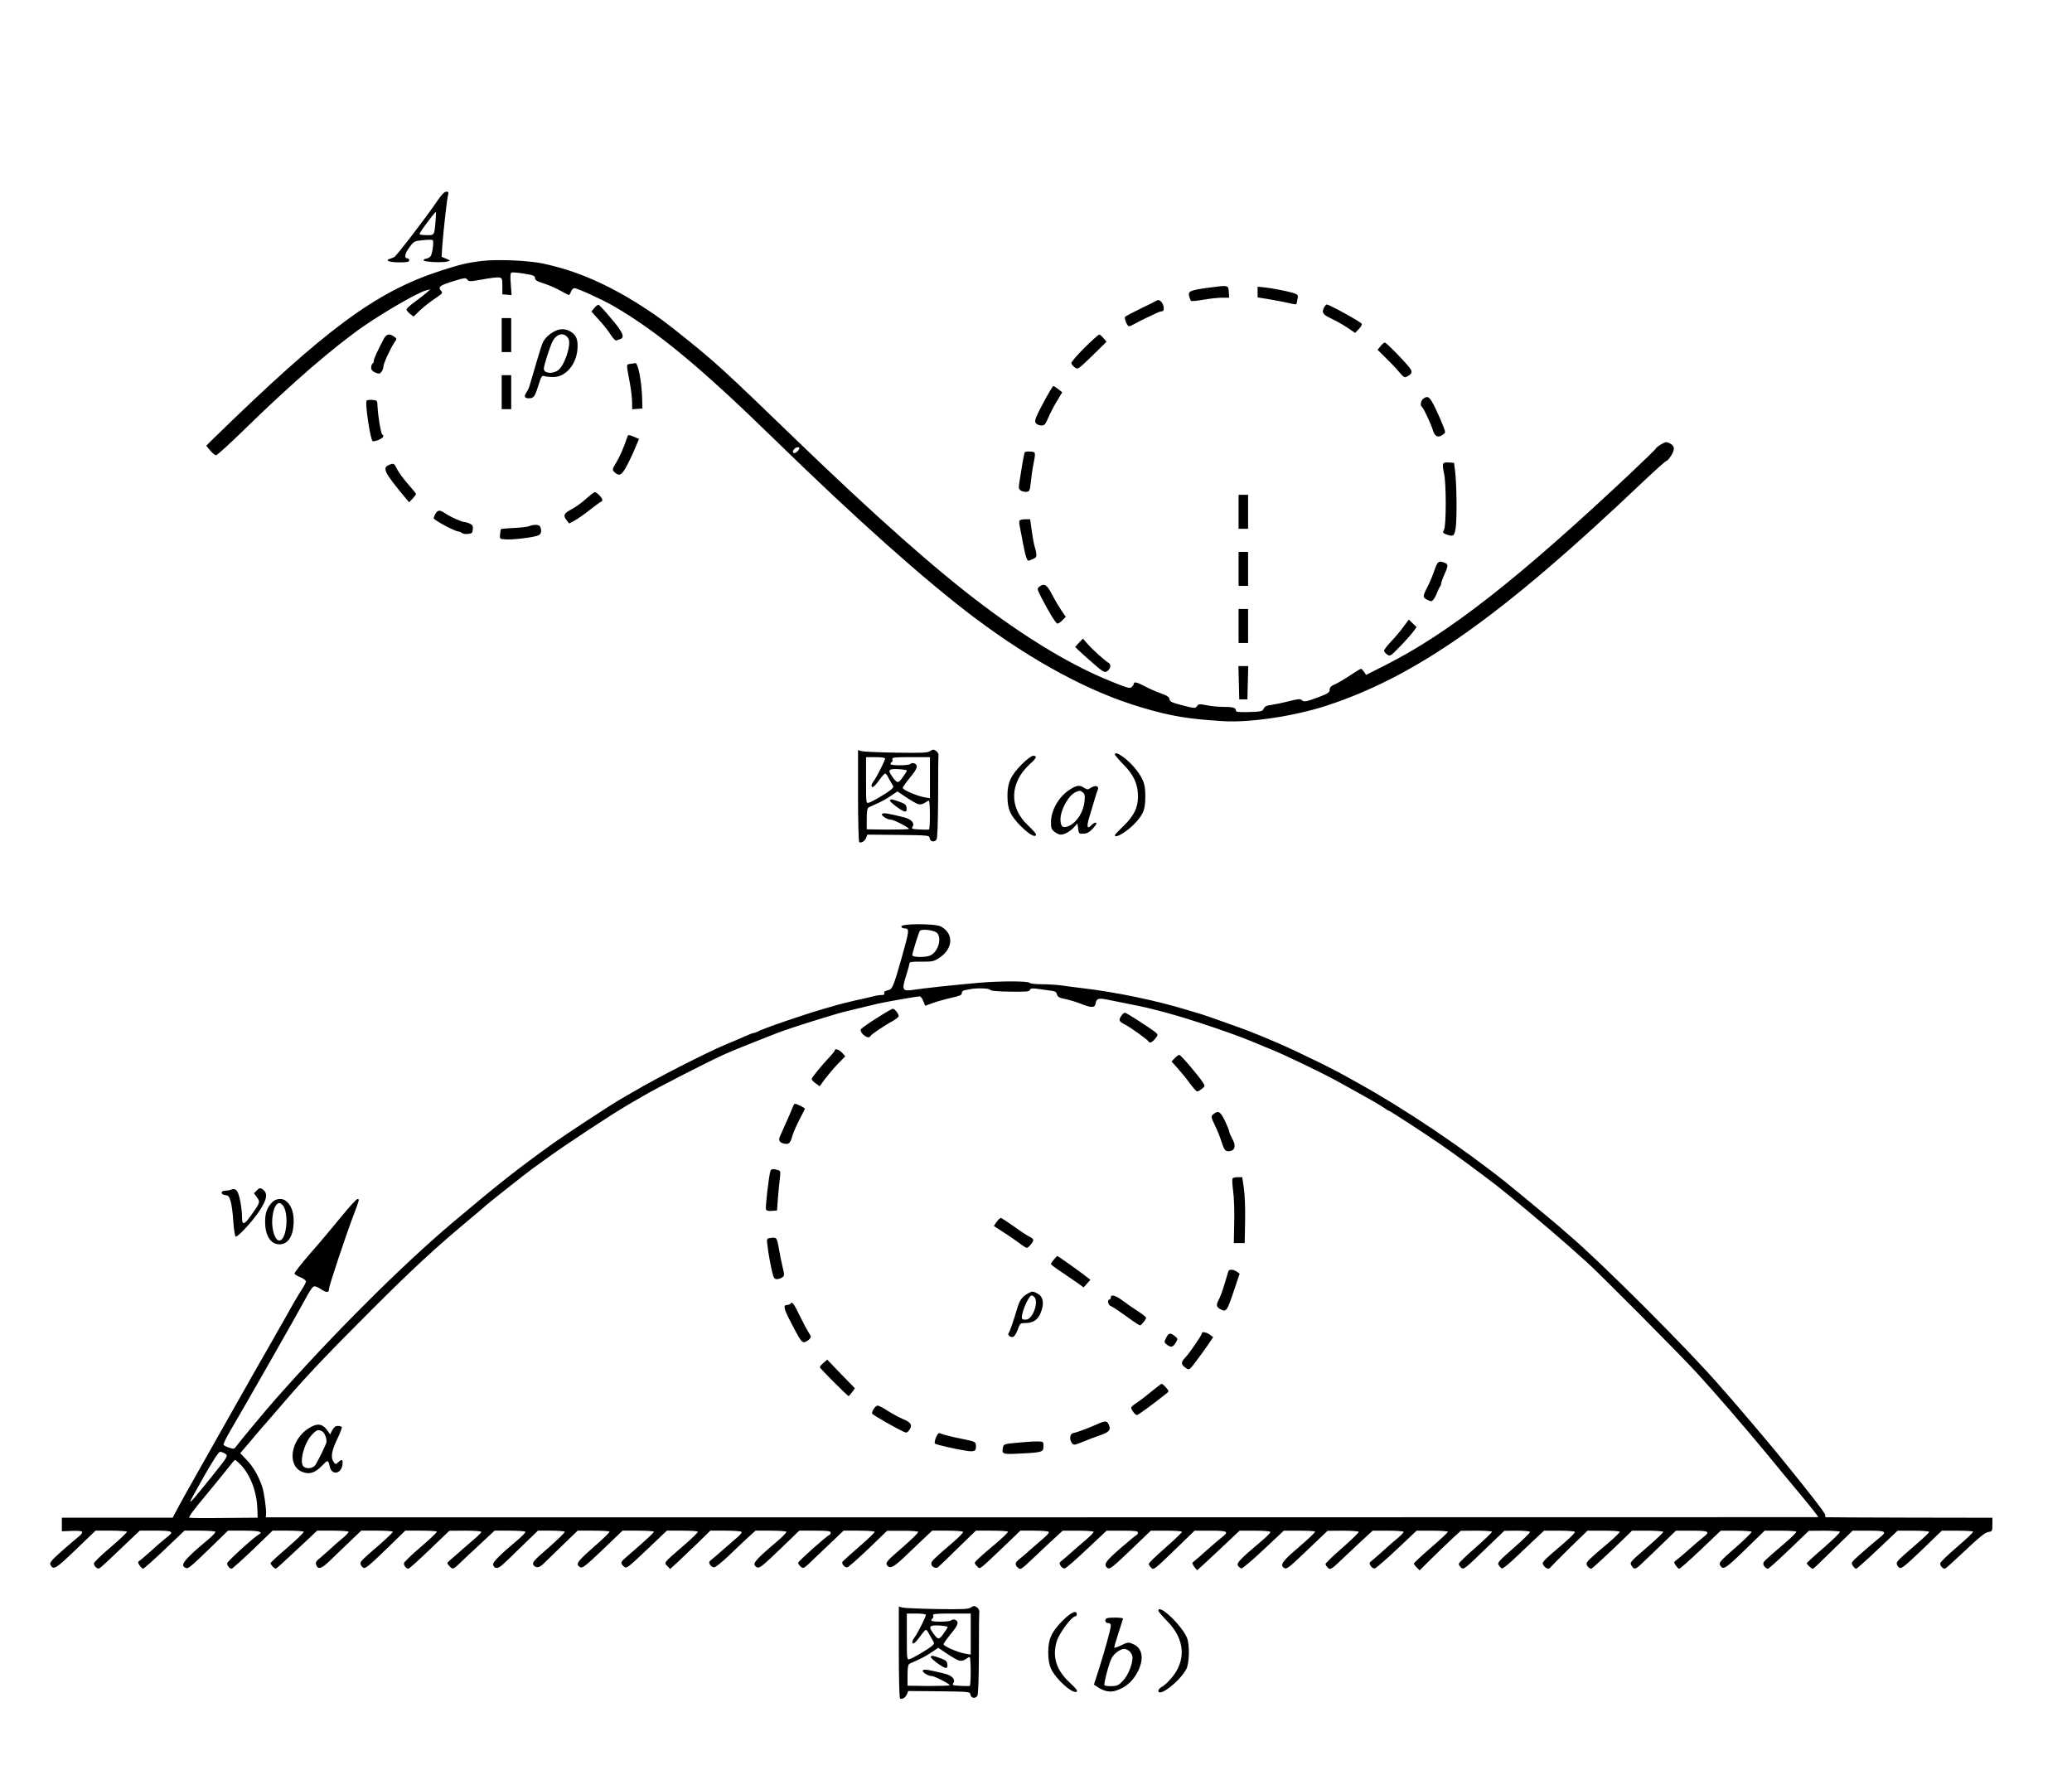 <?xml version="1.0" standalone="no"?>
<!DOCTYPE svg PUBLIC "-//W3C//DTD SVG 20010904//EN"
 "http://www.w3.org/TR/2001/REC-SVG-20010904/DTD/svg10.dtd">
<svg version="1.0" xmlns="http://www.w3.org/2000/svg"
 width="1524pt" height="1302pt" viewBox="0 0 1524 1302"
 preserveAspectRatio="xMidYMid meet">
<g transform="translate(0,1302) scale(0.1,-0.1)"
fill="#000000" stroke="none">
<path d="M3217 11543 c-74 -111 -301 -406 -317 -414 -8 -4 -23 -10 -33 -13
-39 -12 -2 -26 69 -26 59 0 74 3 74 15 0 8 -7 15 -15 15 -25 0 -17 37 18 83
31 42 35 44 96 50 35 4 68 4 73 1 10 -6 1 -89 -13 -116 -5 -9 -19 -18 -31 -20
-13 -2 -23 -7 -23 -13 0 -12 138 -19 175 -9 25 7 25 7 -9 21 l-33 14 6 92 c10
123 34 337 42 365 5 17 2 22 -13 22 -14 0 -35 -22 -66 -67z m-13 -145 c-9
-110 -8 -108 -63 -108 -26 0 -50 3 -54 6 -5 5 18 39 89 132 14 17 27 32 29 32
3 0 2 -28 -1 -62z"/>
<path d="M3540 11100 c-105 -13 -157 -26 -300 -72 -477 -155 -845 -428 -1684
-1248 l-39 -39 29 -35 c16 -19 35 -35 43 -35 7 -1 102 85 210 191 346 338 649
600 871 755 162 112 405 252 465 267 l30 8 -26 -24 c-14 -13 -53 -43 -87 -68
-34 -24 -62 -50 -62 -57 0 -6 12 -21 26 -32 l26 -20 46 45 c26 25 75 63 109
86 60 40 62 43 46 60 -24 27 -6 40 97 71 78 24 86 25 97 10 12 -15 20 -15 110
1 54 10 109 17 123 15 23 -4 25 -8 25 -64 l0 -60 34 -3 34 -3 -6 81 c-5 59 -3
82 6 85 7 3 48 -1 92 -8 68 -11 80 -16 80 -32 0 -16 15 -25 67 -41 37 -12 92
-36 121 -53 30 -17 57 -31 61 -31 4 0 11 11 16 25 5 14 16 25 25 25 22 0 204
-83 287 -131 322 -187 640 -450 1178 -975 612 -597 1111 -1041 1475 -1316 434
-326 849 -549 1230 -662 220 -65 339 -85 600 -101 197 -13 528 37 763 114 665
218 1289 660 2328 1648 89 84 166 153 172 153 6 0 22 19 36 42 28 47 23 71
-19 90 -19 9 -30 6 -59 -12 -20 -12 -36 -25 -36 -29 0 -3 -87 -88 -192 -187
-825 -775 -1331 -1171 -1796 -1406 l-144 -73 -15 23 c-9 12 -19 22 -23 22 -4
0 -38 -21 -76 -46 -38 -26 -88 -55 -111 -66 -33 -14 -43 -24 -43 -42 0 -20
-12 -28 -83 -55 -91 -34 -107 -37 -124 -20 -9 9 -32 6 -90 -9 -43 -11 -101
-23 -128 -27 -39 -5 -53 -11 -60 -28 -9 -20 -18 -22 -107 -25 -80 -2 -98 0
-98 12 0 20 -22 26 -94 26 -35 0 -89 5 -121 12 -52 10 -59 10 -71 -7 -13 -17
-17 -17 -106 6 -78 20 -93 27 -96 45 -2 17 -18 27 -65 44 -34 12 -86 35 -116
51 -56 30 -81 36 -81 20 0 -5 -7 -16 -15 -24 -13 -14 -31 -9 -152 40 -277 111
-596 300 -938 557 -351 263 -794 656 -1395 1236 -482 466 -574 552 -785 721
-161 130 -217 171 -325 241 -258 166 -487 266 -735 319 -105 23 -342 33 -455
19z m2340 -1378 c0 -5 -9 -17 -19 -26 -22 -20 -40 -4 -21 19 13 16 40 20 40 7z"/>
<path d="M8893 10904 c-139 -19 -155 -26 -147 -61 4 -16 10 -31 13 -36 4 -4
45 0 92 8 46 8 108 15 137 15 l53 0 -3 43 c-4 50 -2 50 -145 31z"/>
<path d="M9250 10872 l0 -40 93 -15 c50 -9 114 -21 140 -27 27 -7 50 -10 51
-8 2 1 6 18 9 36 6 29 4 34 -20 43 -36 13 -143 35 -215 44 l-58 6 0 -39z"/>
<path d="M8510 10810 c-8 -5 -62 -32 -120 -60 -58 -28 -109 -55 -114 -60 -10
-10 14 -70 29 -70 6 0 26 9 45 20 19 11 55 29 80 41 25 11 58 27 74 35 16 8
35 14 43 14 19 0 16 44 -4 68 -13 14 -22 18 -33 12z"/>
<path d="M4371 10754 l-21 -26 56 -62 c31 -33 70 -83 86 -109 17 -26 35 -45
42 -42 6 3 19 8 29 11 34 12 18 51 -66 149 -45 54 -87 100 -93 102 -7 2 -21
-8 -33 -23z"/>
<path d="M9740 10761 c-21 -40 -12 -55 53 -85 34 -16 87 -46 118 -67 l56 -38
28 29 c15 15 24 33 21 38 -9 15 -239 142 -257 142 -4 0 -13 -9 -19 -19z"/>
<path d="M3690 10555 l0 -125 35 0 35 0 0 125 0 125 -35 0 -35 0 0 -125z"/>
<path d="M4070 10578 c-41 -24 -68 -53 -82 -88 -8 -20 -57 -182 -95 -315 -4
-11 -12 -29 -20 -40 -21 -31 -16 -45 16 -45 37 0 45 11 72 98 22 68 24 71 48
64 14 -4 46 -6 70 -5 84 4 159 93 168 201 6 71 -7 106 -49 132 -41 25 -83 24
-128 -2z m111 -50 c23 -43 -30 -202 -78 -233 -43 -29 -103 -21 -103 13 0 23
46 166 65 202 31 59 89 68 116 18z"/>
<path d="M2823 10528 c-49 -94 -72 -145 -73 -160 0 -9 -4 -20 -10 -23 -5 -3
-10 -17 -10 -29 0 -17 9 -27 31 -37 28 -11 33 -10 45 6 8 10 14 27 14 38 0 22
53 138 82 179 18 26 18 27 -4 42 -34 24 -56 19 -75 -16z"/>
<path d="M7977 10462 c-54 -54 -97 -104 -97 -112 0 -8 11 -23 24 -32 24 -18
24 -17 130 85 l105 103 -23 27 c-13 15 -27 27 -32 26 -5 -1 -53 -44 -107 -97z"/>
<path d="M10154 10473 l-22 -26 62 -61 c35 -34 79 -80 98 -104 31 -37 39 -42
55 -33 42 22 45 37 16 72 -55 66 -167 179 -177 179 -6 0 -21 -12 -32 -27z"/>
<path d="M4636 10343 c-31 -5 -31 8 -2 -148 8 -44 15 -104 15 -133 l1 -53 38
3 37 3 -2 75 c-4 129 -30 263 -51 259 -4 -1 -20 -4 -36 -6z"/>
<path d="M3690 10135 l0 -125 35 0 35 0 0 125 0 125 -35 0 -35 0 0 -125z"/>
<path d="M7696 10098 c-82 -152 -91 -175 -76 -192 7 -9 25 -16 39 -16 24 0 30
8 50 54 12 30 41 85 63 122 l41 68 -29 23 c-16 12 -32 23 -36 23 -4 0 -27 -37
-52 -82z"/>
<path d="M10468 10086 c-19 -14 -24 -51 -9 -60 12 -8 64 -120 81 -173 14 -47
39 -56 75 -29 18 13 18 15 0 62 -10 27 -36 86 -58 132 -41 84 -55 95 -89 68z"/>
<path d="M2696 10072 c-12 -20 28 -287 45 -298 4 -2 24 2 44 10 34 15 44 29
26 40 -9 6 -30 129 -34 201 -2 50 -2 50 -39 53 -20 2 -39 -1 -42 -6z"/>
<path d="M4615 9808 c-30 -88 -54 -142 -81 -188 -31 -52 -32 -56 -16 -72 34
-33 52 -26 85 32 17 30 46 90 64 133 l33 78 -35 15 c-42 17 -45 17 -50 2z"/>
<path d="M7537 9693 c-2 -4 -10 -42 -17 -83 -7 -41 -16 -100 -21 -130 -8 -48
-7 -57 8 -68 10 -7 29 -12 43 -10 23 3 25 8 32 73 4 39 12 95 18 125 19 96 19
95 -22 98 -20 2 -38 -1 -41 -5z"/>
<path d="M10614 9606 c-3 -9 0 -39 7 -68 17 -69 17 -384 0 -416 -11 -20 -9
-23 14 -32 54 -21 63 -15 72 48 10 69 7 322 -4 412 l-8 65 -38 3 c-26 2 -39
-1 -43 -12z"/>
<path d="M2862 9600 c-53 -22 -37 -54 125 -249 l22 -26 26 27 c14 15 25 30 25
34 0 3 -26 36 -59 73 -32 36 -68 85 -80 109 -23 45 -24 46 -59 32z"/>
<path d="M4310 9350 c-30 -28 -79 -62 -107 -77 -57 -30 -63 -45 -35 -81 l18
-23 41 22 c22 12 74 48 114 80 41 32 77 59 82 59 4 0 7 6 7 13 0 15 -41 57
-56 57 -5 -1 -34 -23 -64 -50z"/>
<path d="M9110 9255 l0 -125 35 0 35 0 0 125 0 125 -35 0 -35 0 0 -125z"/>
<path d="M3206 9245 c-9 -13 -16 -30 -16 -37 0 -14 157 -98 182 -98 8 0 19 -5
25 -11 6 -6 26 -9 44 -7 30 3 34 7 37 34 2 24 -2 33 -23 42 -14 7 -33 12 -41
12 -17 0 -98 36 -134 60 -44 30 -57 30 -74 5z"/>
<path d="M7498 9188 c-2 -6 -1 -28 4 -47 4 -20 14 -72 22 -116 8 -44 19 -92
25 -107 10 -27 11 -27 43 -13 28 11 33 18 30 42 -1 15 -7 39 -12 53 -5 14 -14
64 -21 113 l-12 87 -38 0 c-20 0 -39 -5 -41 -12z"/>
<path d="M3891 9149 c-12 -5 -64 -11 -113 -13 -49 -3 -91 -6 -93 -8 -2 -2 -5
-19 -7 -38 -3 -35 -3 -35 42 -38 49 -4 202 14 238 29 22 8 28 32 16 63 -7 18
-46 20 -83 5z"/>
<path d="M9110 8835 l0 -125 35 0 35 0 0 125 0 125 -35 0 -35 0 0 -125z"/>
<path d="M10550 8823 c-13 -38 -36 -93 -52 -123 -35 -68 -35 -75 1 -93 27 -13
31 -13 44 2 7 9 20 32 27 51 7 19 17 39 22 45 4 5 8 15 8 22 0 7 9 32 19 56
35 76 35 86 6 97 -44 17 -51 12 -75 -57z"/>
<path d="M7646 8705 c-20 -15 -19 -17 17 -88 53 -102 101 -180 113 -184 6 -2
23 8 37 23 l26 26 -32 47 c-17 25 -48 77 -68 116 -38 74 -58 87 -93 60z"/>
<path d="M9110 8415 l0 -125 35 0 35 0 0 125 0 125 -35 0 -35 0 0 -125z"/>
<path d="M10322 8408 c-21 -29 -62 -78 -91 -108 -28 -30 -51 -60 -51 -67 0 -6
10 -19 23 -28 21 -15 24 -14 97 62 42 43 85 92 97 109 l22 31 -28 27 -29 28
-40 -54z"/>
<path d="M7936 8292 l-28 -31 23 -23 c13 -13 61 -56 107 -96 69 -61 86 -71
102 -62 27 15 36 51 16 62 -27 15 -118 97 -156 140 l-35 40 -29 -30z"/>
<path d="M9112 7998 l3 -123 30 0 30 0 3 123 3 122 -36 0 -36 0 3 -122z"/>
<path d="M6842 7495 c-18 -13 -57 -15 -249 -12 -125 2 -240 7 -255 11 l-27 8
0 -336 c0 -185 4 -338 9 -341 15 -9 41 7 51 32 l9 23 227 -2 c228 -3 228 -3
231 -25 4 -25 33 -31 50 -10 7 8 11 115 12 307 0 162 1 303 3 313 1 11 -7 25
-18 33 -18 12 -24 12 -43 -1z m-332 -55 c0 -14 -57 -128 -81 -162 -11 -14 -19
-31 -19 -37 0 -24 22 -9 56 39 20 28 40 50 44 50 5 0 15 -12 22 -27 8 -16 21
-38 29 -51 13 -21 12 -25 -10 -43 -32 -26 -132 -85 -160 -94 -21 -6 -21 -5
-21 164 l0 171 70 0 c41 0 70 -4 70 -10z m330 -141 l0 -151 -42 7 c-55 10
-158 54 -158 69 0 6 25 41 55 78 55 66 61 90 28 103 -9 3 -21 1 -27 -5 -13
-13 -146 -13 -146 -1 0 6 4 12 10 16 5 3 7 12 3 20 -4 13 16 15 136 15 l141 0
0 -151z m-170 52 c0 -5 -14 -27 -31 -50 -33 -47 -40 -46 -80 11 -31 43 -21 54
50 50 33 -2 61 -7 61 -11z m85 -247 c14 -4 33 0 47 10 12 9 26 16 30 16 10 0
10 -208 1 -212 -5 -2 -36 -2 -70 0 -58 3 -61 5 -50 22 16 26 -12 55 -66 68
-127 31 -149 34 -159 24 -11 -11 38 -42 66 -42 20 0 138 -61 131 -68 -3 -3
-74 -5 -158 -5 l-152 2 0 77 c0 58 4 79 15 85 8 4 37 17 64 29 27 12 71 36 98
55 l49 33 65 -44 c36 -24 76 -47 89 -50z"/>
<path d="M6546 7132 c-6 -10 90 -82 110 -82 11 0 14 8 12 27 -2 23 -12 30 -53
45 -57 20 -62 21 -69 10z"/>
<path d="M8200 7470 c0 -5 29 -39 64 -75 76 -77 106 -143 106 -235 0 -82 -29
-141 -107 -217 -35 -33 -63 -64 -63 -67 0 -29 95 29 153 93 58 64 70 96 71
186 1 92 -11 128 -65 200 -55 74 -159 149 -159 115z"/>
<path d="M7516 7398 c-82 -83 -106 -136 -106 -232 0 -51 6 -88 19 -118 35 -82
191 -218 191 -166 0 6 -27 36 -60 67 -141 133 -134 316 19 454 46 41 51 57 20
57 -12 0 -46 -26 -83 -62z"/>
<path d="M7868 7211 c-80 -51 -138 -152 -138 -241 0 -41 4 -52 26 -69 15 -12
35 -21 46 -21 27 0 69 23 98 55 l25 27 5 -39 c5 -36 7 -38 40 -36 26 1 43 11
69 39 23 24 30 39 22 42 -7 2 -21 -5 -32 -17 -32 -35 -39 -15 -18 54 37 127
57 190 64 207 10 26 -20 34 -51 13 -23 -15 -27 -15 -49 -1 -34 23 -55 20 -107
-13z m109 -86 c-8 -78 -55 -152 -112 -180 -46 -21 -65 -8 -65 47 0 72 61 180
114 202 27 11 34 11 50 -3 15 -13 17 -25 13 -66z"/>
<path d="M6630 6205 c0 -9 9 -15 25 -15 35 0 33 -17 -20 -205 -66 -231 -70
-242 -106 -250 -21 -5 -29 -11 -25 -21 4 -10 -2 -14 -21 -14 -14 0 -42 -4 -62
-10 -20 -5 -79 -19 -131 -30 -52 -12 -108 -26 -125 -31 -16 -5 -64 -18 -105
-30 -164 -48 -444 -144 -492 -170 -10 -5 -22 -9 -28 -9 -5 0 -33 -11 -62 -24
-29 -13 -93 -41 -143 -61 -148 -63 -496 -240 -670 -343 -33 -19 -74 -43 -92
-53 -71 -40 -411 -263 -502 -328 -277 -200 -395 -292 -742 -585 -368 -310
-879 -820 -1300 -1296 -73 -82 -272 -322 -294 -353 -12 -17 -17 -18 -49 -7
-20 6 -38 16 -42 21 -3 5 19 51 49 102 91 154 497 866 548 962 26 50 54 94 63
99 10 7 26 2 55 -17 44 -29 61 -28 61 3 0 20 123 390 180 540 44 116 45 120
29 119 -8 0 -62 -60 -121 -132 -59 -73 -161 -194 -228 -270 -66 -76 -118 -142
-114 -148 3 -5 23 -17 45 -26 21 -8 39 -22 39 -30 0 -8 -13 -33 -28 -56 -26
-38 -73 -120 -144 -247 -14 -25 -35 -62 -47 -82 -11 -21 -30 -54 -41 -73 -11
-19 -29 -51 -40 -70 -11 -19 -29 -51 -40 -70 -55 -96 -65 -113 -88 -155 -14
-25 -60 -106 -102 -180 -42 -74 -92 -162 -110 -195 -18 -33 -77 -136 -130
-230 -93 -163 -161 -286 -194 -350 l-16 -30 -407 0 -408 0 0 -50 0 -50 71 3
c41 2 75 -1 78 -6 3 -6 -6 -20 -21 -32 -15 -12 -71 -60 -125 -107 -83 -74 -95
-89 -87 -105 22 -40 38 -31 185 111 l147 141 113 0 c62 0 115 -4 118 -8 2 -4
-51 -55 -119 -113 -68 -57 -124 -111 -124 -120 -1 -19 24 -43 38 -37 9 3 52
42 222 205 l77 73 116 0 c128 0 139 -7 82 -50 -18 -14 -68 -56 -110 -95 -43
-38 -84 -74 -92 -78 -12 -7 -11 -12 2 -32 9 -14 21 -25 26 -25 6 0 77 63 158
140 l147 140 111 0 c61 0 113 -4 116 -8 3 -5 -19 -28 -48 -53 -187 -157 -217
-195 -168 -214 17 -6 29 3 193 162 l116 113 116 0 c111 0 146 -9 111 -28 -38
-21 -233 -199 -233 -212 -1 -18 18 -40 33 -40 6 1 76 64 156 140 l145 140 112
0 c61 0 114 -4 117 -8 3 -5 -51 -57 -119 -116 -69 -59 -125 -111 -125 -114 1
-14 29 -44 39 -41 10 4 35 27 205 186 l99 93 113 0 c62 0 115 -4 118 -8 2 -4
-16 -24 -41 -45 -25 -20 -69 -58 -97 -85 -29 -26 -65 -58 -80 -70 -20 -15 -26
-27 -21 -41 12 -39 37 -34 94 21 31 30 97 93 147 141 l91 87 117 0 c64 0 116
-4 116 -8 0 -4 -39 -43 -87 -85 -148 -128 -155 -135 -151 -153 2 -9 11 -22 20
-27 14 -9 41 13 163 131 l146 142 114 0 c63 0 116 -3 118 -7 3 -5 -51 -55
-118 -113 -68 -58 -124 -112 -124 -120 -1 -18 18 -40 33 -40 6 0 76 63 156
140 l145 139 118 1 c64 0 117 -4 117 -9 0 -5 -15 -21 -32 -36 -18 -15 -62 -53
-98 -85 -36 -31 -78 -69 -95 -83 -29 -25 -30 -25 -11 -46 25 -28 29 -27 69 11
18 18 85 81 149 140 l116 108 110 0 c61 0 113 -4 116 -8 3 -5 -19 -28 -48 -53
-140 -118 -193 -171 -189 -189 8 -32 34 -32 67 -3 40 37 27 24 152 146 l111
107 96 0 c53 0 98 -4 101 -8 3 -5 -51 -57 -119 -117 -110 -95 -122 -110 -112
-126 17 -27 45 -23 76 9 15 15 77 75 138 134 l112 108 115 0 c63 0 117 -3 119
-7 3 -5 -51 -57 -119 -116 -123 -109 -134 -125 -94 -147 14 -7 44 16 163 130
l146 140 116 0 c63 0 115 -4 115 -8 0 -5 -46 -49 -102 -98 -56 -49 -110 -96
-120 -105 -23 -21 -23 -32 1 -53 19 -17 24 -13 168 123 l148 141 112 0 c61 0
114 -3 116 -7 3 -5 -44 -51 -105 -103 -149 -129 -145 -124 -120 -150 l21 -22
53 48 c29 27 95 91 148 141 l95 93 112 0 c61 0 114 -4 117 -9 4 -5 -9 -21 -26
-36 -18 -15 -63 -54 -99 -86 -37 -33 -78 -68 -93 -80 -22 -17 -24 -23 -13 -40
6 -10 20 -19 30 -19 10 0 62 42 115 93 53 52 118 112 143 135 l46 42 111 0
c61 0 113 -4 116 -8 3 -5 -27 -36 -67 -70 -176 -150 -190 -169 -148 -192 17
-8 39 9 165 130 l145 140 115 0 c93 0 116 -3 116 -14 0 -8 -4 -16 -10 -18 -19
-6 -229 -193 -229 -204 -1 -6 8 -19 19 -29 19 -17 22 -16 107 67 49 46 115
109 148 141 l60 57 112 0 c61 0 114 -4 117 -8 2 -4 -47 -52 -111 -107 -63 -55
-119 -105 -125 -112 -11 -14 11 -43 34 -43 7 0 76 61 153 134 l140 135 112 0
c61 1 114 -3 117 -8 3 -5 -50 -57 -118 -116 -110 -95 -123 -110 -113 -127 20
-32 47 -20 126 55 42 40 106 101 142 135 l66 62 111 0 c61 0 113 -4 116 -9 3
-4 -29 -38 -72 -75 -142 -121 -162 -141 -162 -158 0 -25 35 -41 52 -25 8 6 73
69 145 140 l131 127 115 0 c64 0 118 -3 121 -8 2 -4 -37 -42 -87 -85 -122
-102 -157 -135 -157 -145 0 -5 9 -17 20 -27 22 -19 -2 -38 250 202 l65 63 102
0 c56 0 104 -4 107 -9 4 -5 -9 -21 -26 -36 -18 -15 -63 -54 -99 -86 -37 -33
-78 -69 -93 -80 -31 -24 -33 -40 -7 -63 18 -16 23 -12 127 87 60 57 130 122
155 145 l46 42 111 0 c61 0 113 -4 116 -8 2 -4 -23 -31 -57 -60 -34 -28 -80
-68 -102 -88 -22 -20 -53 -46 -68 -59 -26 -20 -28 -24 -15 -44 7 -12 21 -20
30 -19 9 2 82 65 162 141 l146 137 115 0 c93 0 115 -3 115 -14 0 -8 -4 -16
-10 -18 -5 -1 -59 -46 -119 -98 -111 -96 -127 -121 -94 -145 15 -11 36 5 168
131 l150 144 112 0 c61 0 114 -3 117 -8 2 -4 -52 -56 -120 -116 -68 -59 -124
-113 -124 -120 0 -7 8 -20 18 -29 19 -18 16 -21 223 180 l96 93 117 0 c128 0
139 -7 82 -50 -18 -14 -67 -56 -110 -94 -42 -38 -84 -75 -93 -81 -16 -12 -16
-14 0 -39 10 -14 20 -26 23 -26 2 0 74 65 158 145 l154 145 110 0 c61 0 113
-4 116 -9 3 -5 -27 -36 -67 -69 -157 -133 -183 -160 -171 -179 6 -10 17 -19
25 -21 8 -1 81 61 163 138 l149 140 113 0 c62 0 115 -3 117 -7 3 -5 -51 -55
-118 -113 -126 -107 -144 -133 -107 -156 15 -10 38 8 167 132 l150 143 112 1
c61 0 114 -4 117 -8 3 -5 -51 -57 -119 -117 -69 -60 -125 -114 -125 -120 0 -7
8 -20 19 -29 18 -16 23 -12 127 87 60 57 130 122 155 145 l46 42 111 0 c61 0
113 -4 116 -8 2 -4 -16 -24 -41 -45 -25 -20 -69 -58 -98 -85 -28 -26 -67 -60
-84 -74 -30 -23 -32 -27 -19 -47 7 -12 21 -20 30 -19 9 2 82 65 162 140 l146
138 115 0 c63 0 115 -4 115 -8 0 -5 -56 -58 -125 -117 -69 -60 -125 -112 -125
-117 0 -4 9 -17 21 -29 l21 -21 96 95 c53 52 122 118 152 146 l55 50 112 1
c61 0 114 -3 117 -8 2 -4 -52 -56 -120 -116 -68 -59 -124 -113 -124 -120 0 -7
8 -20 18 -29 17 -15 27 -8 167 128 l150 144 92 1 c50 0 94 -4 97 -9 3 -4 -50
-57 -119 -117 -114 -100 -123 -111 -111 -128 7 -11 18 -22 24 -24 6 -2 49 32
94 75 46 43 113 107 149 141 l66 62 111 0 c61 0 113 -4 116 -9 3 -4 -29 -38
-72 -75 -178 -153 -174 -148 -157 -173 18 -25 40 -30 52 -10 5 6 67 69 139
140 l131 127 116 0 c64 0 118 -3 121 -8 2 -4 -37 -42 -87 -85 -131 -110 -157
-135 -157 -150 0 -16 20 -37 35 -37 5 1 75 64 155 140 l145 140 112 0 c61 0
114 -4 117 -8 2 -4 -47 -52 -111 -107 -141 -123 -137 -118 -121 -144 18 -30
30 -27 79 22 25 23 90 86 145 139 l101 98 117 0 c128 0 139 -7 82 -50 -18 -14
-65 -54 -104 -89 -39 -35 -81 -70 -92 -78 -19 -13 -19 -16 -4 -38 9 -14 21
-25 26 -25 6 0 77 63 158 140 l147 140 111 0 c61 0 113 -4 116 -8 3 -5 -51
-57 -119 -117 -108 -94 -123 -111 -114 -127 22 -41 38 -31 184 111 l145 141
114 0 c63 0 117 -3 119 -7 3 -5 -38 -45 -92 -91 -145 -124 -151 -130 -151
-145 0 -16 20 -37 35 -37 5 1 75 63 155 140 l145 139 112 1 c61 0 114 -4 117
-8 3 -5 -51 -57 -119 -117 -69 -59 -125 -111 -125 -115 0 -8 34 -40 43 -40 7
0 12 5 184 173 l110 107 117 0 c131 0 139 -6 77 -55 -21 -16 -76 -64 -123
-105 -82 -72 -85 -76 -70 -97 8 -13 19 -23 25 -23 5 0 76 63 157 140 l148 140
116 0 c64 0 116 -4 116 -9 0 -5 -39 -43 -87 -84 -145 -125 -155 -135 -151
-153 2 -9 10 -22 20 -27 13 -9 42 14 164 131 l147 142 113 0 c62 0 115 -3 117
-7 3 -5 -51 -55 -118 -113 -68 -58 -124 -112 -124 -121 -1 -19 23 -43 38 -37
5 1 71 62 147 133 100 95 145 131 168 135 30 5 31 7 31 55 l0 50 -605 1 c-333
1 -610 2 -617 3 -7 0 -10 7 -7 14 4 11 -100 146 -346 448 -74 91 -375 445
-390 459 -3 3 -23 25 -44 50 -231 266 -870 905 -1101 1101 -22 19 -42 36 -45
39 -11 13 -322 271 -415 346 -320 256 -747 544 -1090 734 -144 81 -190 105
-300 159 -120 59 -217 104 -288 135 -20 9 -52 22 -70 30 -50 22 -189 77 -217
86 -14 5 -77 27 -140 50 -63 23 -128 45 -145 50 -16 5 -61 18 -100 30 -224 69
-522 131 -765 160 -52 6 -125 16 -162 21 -37 5 -102 9 -145 9 -44 0 -83 4 -89
10 -14 14 -208 14 -369 1 -183 -16 -416 -41 -485 -52 -82 -13 -88 -2 -56 100
14 45 26 88 26 95 0 10 22 13 88 12 79 -1 91 2 130 27 104 67 110 181 12 232
-42 22 -290 22 -290 0z m265 -51 c33 -44 3 -138 -53 -163 -33 -16 -132 -14
-132 2 0 16 46 162 55 178 12 19 112 6 130 -17z m387 -415 c3 -8 50 -13 145
-14 119 -2 143 0 148 12 4 12 15 14 53 9 26 -4 68 -9 94 -13 38 -4 48 -10 52
-28 5 -19 17 -26 64 -35 31 -7 85 -23 119 -37 71 -28 97 -27 101 4 6 38 22 43
92 28 36 -7 103 -21 150 -30 131 -26 146 -30 275 -64 198 -53 531 -167 685
-234 19 -9 58 -24 85 -35 102 -41 375 -172 495 -238 136 -75 166 -92 203 -113
20 -11 54 -31 75 -42 20 -12 49 -30 64 -40 14 -11 28 -19 31 -19 8 0 278 -176
392 -255 100 -69 267 -192 400 -294 107 -83 388 -319 535 -449 41 -37 100 -89
131 -117 88 -78 683 -677 805 -810 144 -157 345 -390 514 -594 74 -91 192
-233 263 -318 70 -84 124 -153 120 -154 -5 0 -2575 -1 -5713 -1 l-5705 0 2 23
c3 35 -16 169 -29 204 -27 78 -66 145 -111 192 l-50 53 49 57 c27 32 59 69 70
83 12 14 58 68 104 120 45 52 94 109 108 125 161 187 315 349 646 680 292 291
454 441 686 635 69 57 127 107 130 110 10 12 307 247 354 281 26 18 71 51 100
72 129 95 479 326 601 397 17 10 71 41 120 70 99 58 489 258 600 307 39 17
135 57 215 88 80 31 154 61 165 65 29 13 246 84 335 110 41 12 86 26 100 30
22 8 70 20 305 76 62 14 287 54 310 54 7 0 19 -16 26 -35 l14 -34 55 20 c30
11 91 28 135 38 62 14 80 21 79 34 -1 10 7 19 20 22 11 2 30 6 41 8 45 10 143
7 147 -4z m-5625 -3414 c22 -15 21 -17 -104 -173 -134 -166 -153 -188 -153
-176 0 4 46 87 102 186 65 115 107 178 117 178 9 0 26 -7 38 -15z m115 -82
c71 -76 117 -199 121 -323 l2 -65 -245 -2 c-135 -2 -251 -1 -258 2 -8 3 37 64
118 160 71 86 148 180 171 210 23 30 44 55 48 55 4 0 23 -17 43 -37z"/>
<path d="M6443 5527 c-62 -39 -113 -76 -113 -82 0 -34 61 -74 72 -47 4 11 106
80 166 112 23 13 42 29 42 35 0 17 -30 55 -43 54 -7 0 -63 -33 -124 -72z"/>
<path d="M8246 5545 c-20 -31 -16 -40 32 -64 40 -21 165 -111 170 -123 7 -15
27 -6 49 21 21 27 21 29 5 44 -33 28 -216 147 -228 147 -6 0 -19 -11 -28 -25z"/>
<path d="M6140 5293 c0 -5 -15 -24 -33 -43 -71 -76 -137 -157 -137 -168 0 -6
13 -20 29 -32 l30 -21 40 55 c23 30 65 80 94 110 l54 55 -22 25 c-21 24 -55
36 -55 19z"/>
<path d="M8640 5235 l-23 -24 46 -51 c26 -29 66 -78 89 -110 24 -33 48 -59 53
-59 6 -1 21 8 35 19 23 18 24 21 10 43 -28 46 -165 207 -176 207 -6 0 -21 -11
-34 -25z"/>
<path d="M5834 4883 c-4 -10 -15 -37 -25 -60 -10 -24 -28 -64 -40 -90 -12 -27
-26 -58 -31 -70 -15 -30 -5 -49 29 -56 36 -7 45 1 62 60 8 26 32 80 53 120 21
40 38 74 38 77 0 6 -60 36 -72 36 -5 0 -11 -8 -14 -17z"/>
<path d="M8928 4826 c-23 -17 -23 -21 11 -91 16 -33 37 -86 47 -119 20 -62 30
-72 69 -62 27 7 34 39 15 76 -5 11 -14 29 -20 40 -5 11 -10 25 -10 30 0 6 -14
40 -31 76 -32 66 -48 76 -81 50z"/>
<path d="M5667 4406 c-11 -28 -39 -268 -33 -282 4 -11 17 -14 43 -12 l38 3 6
80 c3 44 10 110 14 146 7 64 7 66 -16 72 -36 10 -46 8 -52 -7z"/>
<path d="M9065 4350 c-3 -5 -1 -47 5 -92 7 -46 10 -150 8 -233 l-3 -150 40 0
40 0 3 160 c2 94 -2 194 -9 243 l-12 82 -33 0 c-18 0 -36 -4 -39 -10z"/>
<path d="M7330 4031 l-20 -30 72 -47 c40 -25 92 -62 117 -80 24 -19 48 -34 52
-34 13 0 49 42 49 57 0 7 -10 17 -22 22 -13 5 -64 38 -115 75 -51 36 -96 66
-102 66 -5 0 -19 -13 -31 -29z"/>
<path d="M5667 3913 c-28 -4 -29 -5 -22 -56 7 -63 23 -147 37 -204 8 -34 15
-43 32 -43 12 0 30 6 40 13 16 12 17 17 2 77 -9 36 -21 98 -28 139 -14 78 -16
80 -61 74z"/>
<path d="M7752 3755 c-12 -14 -22 -29 -22 -34 0 -4 35 -31 78 -59 42 -28 96
-65 120 -82 l42 -31 25 28 25 28 -28 22 c-35 29 -210 153 -215 153 -2 0 -13
-11 -25 -25z"/>
<path d="M9035 3668 c-2 -7 -13 -44 -25 -83 -20 -67 -32 -100 -51 -137 -15
-30 -10 -46 21 -61 40 -20 45 -13 96 139 l42 124 -21 15 c-26 18 -56 19 -62 3z"/>
<path d="M7563 3506 c-44 -24 -62 -49 -79 -104 -29 -98 -56 -177 -65 -188 -12
-15 14 -36 34 -28 9 3 23 27 33 53 16 46 18 48 58 48 54 0 90 24 110 74 29 71
20 121 -25 144 -32 17 -36 17 -66 1z m45 -28 c32 -32 -7 -152 -53 -164 -15 -4
-31 -2 -36 3 -18 18 44 173 70 173 4 0 12 -5 19 -12z"/>
<path d="M8170 3475 c0 -8 -4 -15 -10 -15 -17 0 -11 -40 8 -47 16 -6 62 -37
163 -110 26 -18 50 -33 54 -33 9 0 44 43 45 55 0 6 -28 28 -62 50 -35 22 -85
57 -112 78 -53 39 -86 47 -86 22z"/>
<path d="M5815 3430 c-3 -5 -15 -10 -26 -10 -30 0 -24 -29 27 -126 71 -137 82
-153 104 -147 10 3 26 13 34 22 14 15 13 20 -5 46 -11 17 -40 71 -65 122 -45
94 -58 111 -69 93z"/>
<path d="M8840 3212 c0 -14 -90 -145 -123 -180 -34 -35 -32 -51 10 -79 20 -13
24 -10 75 59 30 40 70 95 88 122 l33 49 -24 18 c-25 19 -59 25 -59 11z"/>
<path d="M8577 3178 c-16 -32 -15 -34 6 -50 29 -23 45 -19 65 15 16 28 16 29
-7 48 -33 27 -46 24 -64 -13z"/>
<path d="M6057 2994 c-15 -12 -27 -27 -27 -32 0 -8 203 -212 212 -212 2 0 14
13 25 28 l21 29 -102 105 -102 106 -27 -24z"/>
<path d="M8470 2784 c-36 -30 -84 -67 -107 -82 -24 -15 -43 -32 -43 -37 0 -16
30 -55 42 -55 9 0 116 78 219 160 18 15 18 16 -5 43 -13 15 -27 27 -32 27 -5
-1 -38 -26 -74 -56z"/>
<path d="M6426 2655 c-9 -14 -14 -30 -11 -35 6 -10 179 -109 228 -131 24 -11
29 -10 42 7 29 38 19 58 -42 84 -31 13 -83 42 -115 62 -32 21 -65 38 -72 38
-8 0 -21 -11 -30 -25z"/>
<path d="M8075 2545 c-66 -30 -155 -63 -180 -67 -25 -4 -32 -45 -12 -72 14
-19 16 -19 83 8 38 16 89 35 113 43 76 26 91 40 80 73 -14 39 -26 41 -84 15z"/>
<path d="M2269 2512 c-128 -82 -159 -266 -53 -317 54 -25 100 -13 151 41 45
46 47 46 58 -3 16 -76 95 -53 95 27 0 25 -8 25 -33 3 -18 -17 -19 -17 -33 2
-23 32 -16 81 26 167 21 45 37 85 34 90 -3 4 -16 8 -29 8 -17 0 -29 -9 -41
-31 l-16 -31 -16 23 c-39 57 -77 63 -143 21z m101 -22 c18 -10 35 -54 31 -80
-3 -17 -60 -134 -81 -167 -16 -26 -67 -32 -88 -11 -32 32 5 172 62 233 35 37
46 41 76 25z"/>
<path d="M6884 2445 c-8 -21 -12 -41 -7 -45 9 -8 138 -38 227 -52 65 -11 78
-3 74 42 -3 23 -10 26 -88 42 -91 18 -144 31 -173 43 -13 6 -20 -1 -33 -30z"/>
<path d="M7488 2407 c-103 -9 -106 -11 -111 -35 -10 -50 -5 -52 127 -45 163 8
171 11 171 54 0 33 -1 34 -40 35 -22 1 -88 -3 -147 -9z"/>
<path d="M1705 4270 c-11 -5 -32 -9 -47 -9 -37 -1 -37 -29 -1 -33 23 -2 29
-10 40 -47 7 -24 16 -91 19 -148 4 -57 12 -106 17 -110 12 -8 115 102 167 177
67 99 74 144 27 174 -13 8 -22 6 -38 -11 l-21 -21 22 -30 c25 -34 23 -41 -44
-134 -51 -71 -66 -74 -66 -12 0 71 -21 177 -39 195 -11 12 -22 14 -36 9z"/>
<path d="M1999 4173 c-37 -41 -49 -77 -49 -142 0 -101 41 -165 105 -165 66 0
105 64 105 173 0 67 -20 119 -59 148 -29 22 -75 15 -102 -14z m86 -27 c22 -34
29 -113 15 -179 -19 -94 -68 -98 -90 -6 -22 89 4 209 45 209 8 0 22 -11 30
-24z"/>
<path d="M7142 1195 c-18 -13 -57 -15 -249 -12 -125 2 -240 7 -255 11 l-27 8
0 -336 c0 -185 4 -338 9 -341 15 -9 41 7 51 32 l9 23 227 -2 c228 -3 228 -3
231 -25 4 -25 33 -31 50 -10 7 8 11 115 12 307 0 162 1 303 3 313 1 11 -7 25
-18 33 -18 12 -24 12 -43 -1z m-332 -55 c0 -14 -57 -128 -81 -162 -11 -14 -19
-31 -19 -37 0 -24 22 -9 56 39 20 28 40 50 44 50 5 0 15 -12 22 -27 8 -16 21
-38 29 -51 13 -21 12 -25 -10 -43 -32 -26 -132 -85 -160 -94 -21 -6 -21 -5
-21 164 l0 171 70 0 c41 0 70 -4 70 -10z m330 -141 l0 -151 -42 7 c-55 10
-158 54 -158 69 0 6 25 41 55 78 55 66 61 90 28 103 -9 3 -21 1 -27 -5 -13
-13 -146 -13 -146 -1 0 6 4 12 10 16 5 3 7 12 3 20 -4 13 16 15 136 15 l141 0
0 -151z m-170 52 c0 -5 -14 -27 -31 -50 -33 -47 -40 -46 -80 11 -31 43 -21 54
50 50 33 -2 61 -7 61 -11z m85 -247 c14 -4 33 0 47 10 12 9 26 16 30 16 10 0
10 -208 1 -212 -5 -2 -36 -2 -70 0 -58 3 -61 5 -50 22 16 26 -12 55 -66 68
-127 31 -149 34 -159 24 -11 -11 38 -42 66 -42 20 0 138 -61 131 -68 -3 -3
-74 -5 -158 -5 l-152 2 0 77 c0 58 4 79 15 85 8 4 37 17 64 29 27 12 71 36 98
55 l49 33 65 -44 c36 -24 76 -47 89 -50z"/>
<path d="M6846 832 c-6 -10 90 -82 110 -82 11 0 14 8 12 27 -2 23 -12 30 -53
45 -57 20 -62 21 -69 10z"/>
<path d="M8520 1170 c0 -5 29 -39 64 -75 134 -135 144 -294 26 -427 -21 -24
-49 -50 -64 -57 -14 -8 -26 -20 -26 -28 0 -54 158 68 206 159 22 42 25 178 5
228 -37 92 -211 257 -211 200z"/>
<path d="M7816 1098 c-82 -83 -106 -136 -106 -232 0 -51 6 -88 19 -119 32 -74
154 -186 188 -173 13 5 2 20 -50 69 -98 91 -128 187 -95 301 18 62 111 186
139 186 5 0 9 7 9 15 0 33 -44 13 -104 -47z"/>
<path d="M8137 1113 c-14 -13 -6 -33 13 -33 14 0 20 -7 20 -21 0 -23 -42 -175
-92 -333 l-32 -99 24 -16 c50 -33 92 -42 135 -29 76 23 133 74 169 152 42 90
26 164 -41 192 -33 14 -38 14 -85 -9 -26 -13 -50 -21 -52 -18 -2 3 12 51 30
106 18 55 33 103 34 108 0 9 -114 10 -123 0z m173 -243 c11 -11 20 -30 20 -43
0 -51 -32 -130 -69 -170 -33 -35 -43 -40 -84 -41 -25 -1 -49 2 -53 6 -8 8 31
157 52 199 17 34 63 68 92 69 12 0 31 -9 42 -20z"/>
</g>
</svg>
